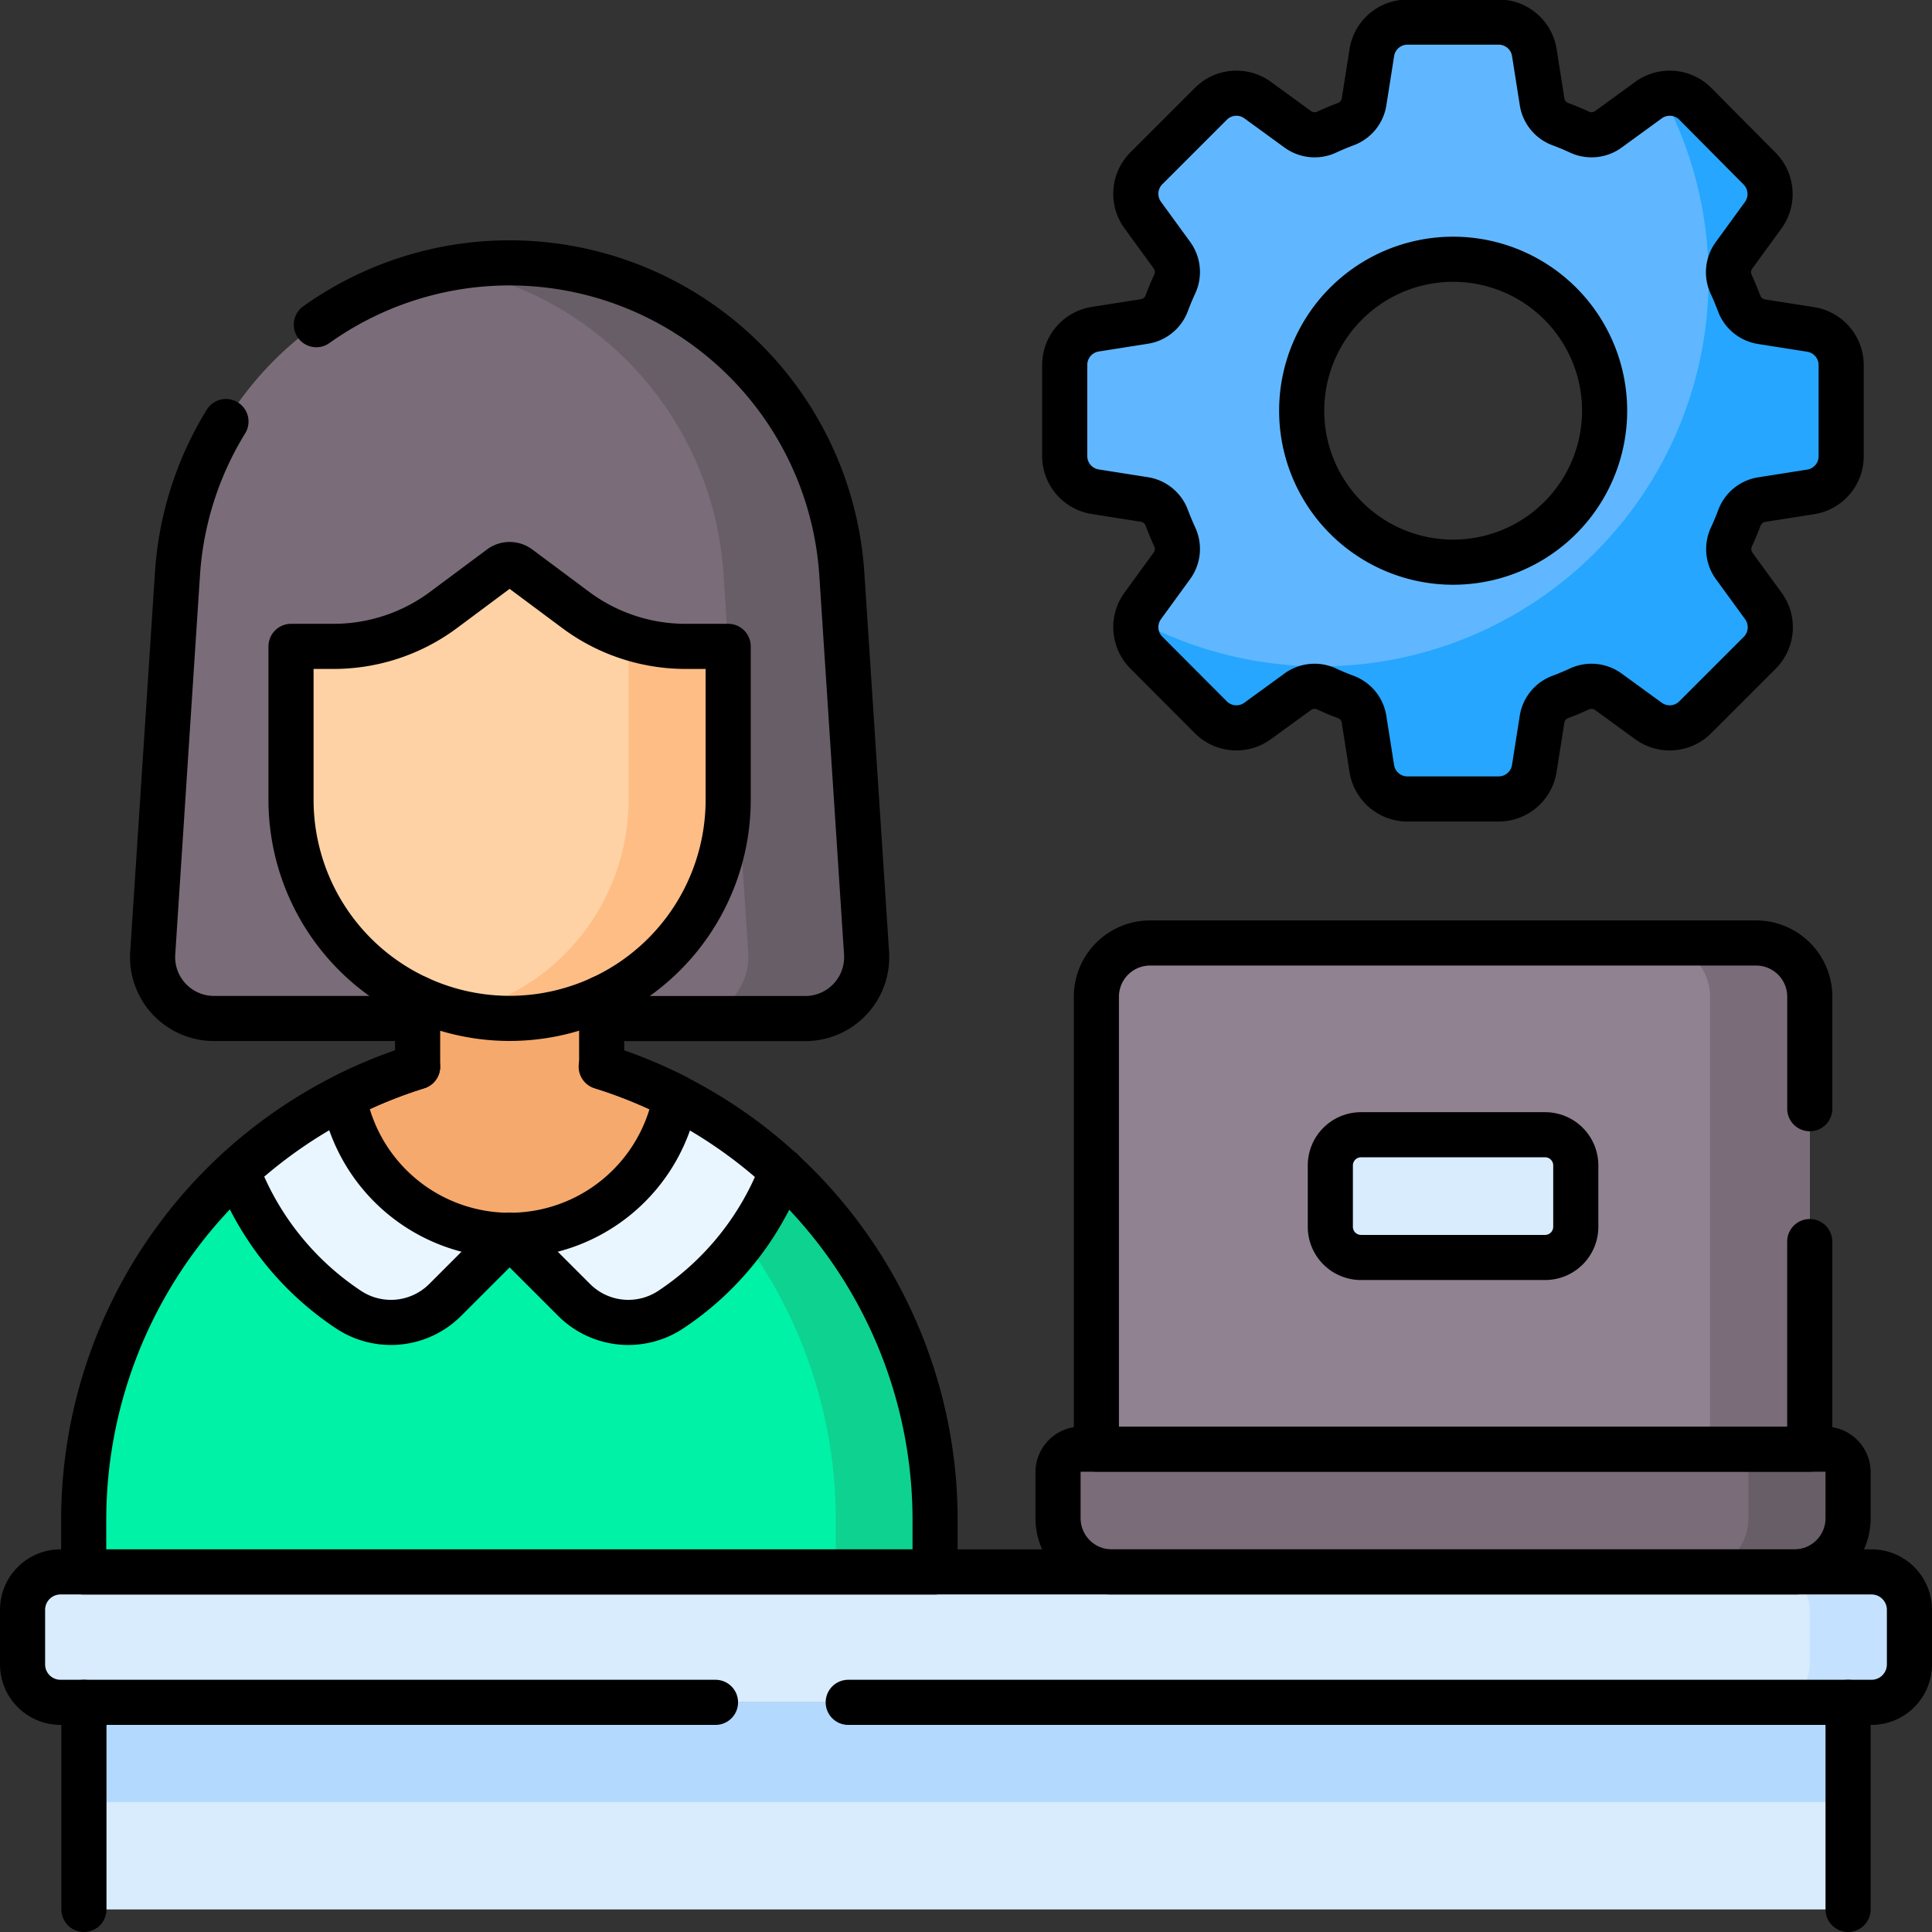 <svg xmlns="http://www.w3.org/2000/svg" width="42.82" height="42.82" viewBox="0 0 42.82 42.82">
  <rect x="0" y="0" width="42.82" height="42.82" fill="#333333" stroke="none"/>
  <g id="recursos-humanos_1_" data-name="recursos-humanos (1)" transform="translate(0.5 0.5)">
    <g id="Grupo_1068587" data-name="Grupo 1068587" transform="translate(0 0)">
      <g id="Grupo_1068585" data-name="Grupo 1068585" transform="translate(1.36 5.326)">
        <path id="Trazado_814830" data-name="Trazado 814830" d="M57.575,86.092l-.548-8.4a7.378,7.378,0,0,0-7.362-6.9h0a7.378,7.378,0,0,0-7.362,6.9l-.548,8.4a1.36,1.36,0,0,0,1.357,1.449H56.218A1.36,1.36,0,0,0,57.575,86.092Z" transform="translate(-40.23 -70.795)" fill="#7a6d79"/>
        <path id="Trazado_814831" data-name="Trazado 814831" d="M129.434,86.092l-.548-8.4a7.378,7.378,0,0,0-7.362-6.9h0a7.4,7.4,0,0,0-1.311.118,7.378,7.378,0,0,1,6.051,6.779l.548,8.4a1.36,1.36,0,0,1-1.357,1.449h2.622A1.36,1.36,0,0,0,129.434,86.092Z" transform="translate(-112.089 -70.795)" fill="#685e68"/>
        <path id="Trazado_814832" data-name="Trazado 814832" d="M35.138,282.529h-4.08a10.522,10.522,0,0,0-7.4,10.047v1.151h18.87v-1.151a10.522,10.522,0,0,0-7.4-10.047Z" transform="translate(-23.663 -264.713)" fill="#00f2a6"/>
        <path id="Trazado_814833" data-name="Trazado 814833" d="M135.98,282.529h-2.21a10.522,10.522,0,0,1,7.4,10.047v1.151h2.21v-1.151A10.522,10.522,0,0,0,135.98,282.529Z" transform="translate(-124.505 -264.713)" fill="#0ed290"/>
        <path id="Trazado_814834" data-name="Trazado 814834" d="M141.826,284.831a10.5,10.5,0,0,0-4-2.3h-2.04v3.74l1.429,1.429a1.7,1.7,0,0,0,2.147.212A6.452,6.452,0,0,0,141.826,284.831Z" transform="translate(-126.356 -264.713)" fill="#eaf6ff"/>
        <path id="Trazado_814835" data-name="Trazado 814835" d="M64.064,284.831a10.5,10.5,0,0,1,4-2.3H70.1v3.74L68.671,287.7a1.7,1.7,0,0,1-2.147.212A6.453,6.453,0,0,1,64.064,284.831Z" transform="translate(-60.664 -264.713)" fill="#eaf6ff"/>
        <path id="Trazado_814836" data-name="Trazado 814836" d="M97.784,257.253h0v-2.322H93.7v2.322h0a10.536,10.536,0,0,0-1.639.667,3.739,3.739,0,0,0,7.359,0A10.545,10.545,0,0,0,97.784,257.253Z" transform="translate(-86.309 -239.437)" fill="#f6a96c"/>
        <path id="Trazado_814837" data-name="Trazado 814837" d="M86.958,152.06a4.08,4.08,0,0,1-2.437-.807l-1.262-.94a.34.34,0,0,0-.406,0l-1.262.94a4.08,4.08,0,0,1-2.437.807h-.943v3.4a4.845,4.845,0,0,0,4.845,4.845h0A4.845,4.845,0,0,0,87.9,155.46v-3.4Z" transform="translate(-73.621 -143.56)" fill="#fed2a4"/>
        <path id="Trazado_814838" data-name="Trazado 814838" d="M127.666,169.613a4.081,4.081,0,0,1-1.267-.2v3.6a4.846,4.846,0,0,1-3.74,4.717,4.854,4.854,0,0,0,1.105.128h0a4.845,4.845,0,0,0,4.845-4.845v-3.4Z" transform="translate(-114.329 -161.113)" fill="#ffbd86"/>
      </g>
      <path id="Trazado_814839" data-name="Trazado 814839" d="M25.8,418.5H48.479a.841.841,0,0,0,.841-.842v-1.207a.841.841,0,0,0-.841-.842H8.341a.841.841,0,0,0-.841.842v1.207a.841.841,0,0,0,.841.842H25.8Z" transform="translate(-7.5 -381.27)" fill="#d8ecfe"/>
      <path id="Trazado_814840" data-name="Trazado 814840" d="M470.45,415.61h-2.21a.841.841,0,0,1,.841.841v1.207a.841.841,0,0,1-.841.841h2.21a.841.841,0,0,0,.841-.841v-1.207A.841.841,0,0,0,470.45,415.61Z" transform="translate(-429.471 -381.27)" fill="#c4e2ff"/>
      <rect id="Rectángulo_374157" data-name="Rectángulo 374157" width="39.1" height="4.59" transform="translate(1.36 37.23)" fill="#d8ecfe"/>
      <rect id="Rectángulo_374158" data-name="Rectángulo 374158" width="39.1" height="2.21" transform="translate(1.36 37.23)" fill="#b3dafe"/>
      <g id="Grupo_1068586" data-name="Grupo 1068586" transform="translate(22.95 20.4)">
        <path id="Trazado_814841" data-name="Trazado 814841" d="M306.156,261.159h-15.81v-10.03a1.19,1.19,0,0,1,1.19-1.19h13.43a1.19,1.19,0,0,1,1.19,1.19Z" transform="translate(-289.496 -249.939)" fill="#918291"/>
        <path id="Trazado_814842" data-name="Trazado 814842" d="M440.04,249.939h-2.21a1.19,1.19,0,0,1,1.19,1.19v10.03h2.21v-10.03A1.19,1.19,0,0,0,440.04,249.939Z" transform="translate(-424.57 -249.939)" fill="#7a6d79"/>
        <path id="Trazado_814843" data-name="Trazado 814843" d="M281.434,386h15.13a1.19,1.19,0,0,0,1.19-1.19v-1.02a.51.51,0,0,0-.51-.51h-16.49a.51.51,0,0,0-.51.51v1.02A1.19,1.19,0,0,0,281.434,386Z" transform="translate(-280.244 -372.061)" fill="#7a6d79"/>
        <path id="Trazado_814844" data-name="Trazado 814844" d="M450.821,383.28h-2.21a.51.51,0,0,1,.51.51v1.02a1.19,1.19,0,0,1-1.19,1.19h2.21a1.19,1.19,0,0,0,1.19-1.19v-1.02A.51.51,0,0,0,450.821,383.28Z" transform="translate(-433.821 -372.06)" fill="#685e68"/>
      </g>
      <path id="Trazado_814845" data-name="Trazado 814845" d="M299.259,17.116V15.091a.8.8,0,0,0-.674-.788l-1.085-.171a.634.634,0,0,1-.5-.4q-.083-.222-.182-.436a.634.634,0,0,1,.066-.636l.647-.889a.8.8,0,0,0-.081-1.034L296.024,9.3a.8.8,0,0,0-1.034-.081l-.889.647a.634.634,0,0,1-.636.066q-.214-.1-.436-.182a.633.633,0,0,1-.4-.5l-.171-1.085a.8.8,0,0,0-.788-.674h-2.025a.8.8,0,0,0-.788.674l-.171,1.085a.633.633,0,0,1-.4.5q-.222.083-.436.182a.634.634,0,0,1-.636-.066l-.889-.647a.8.8,0,0,0-1.034.081l-1.432,1.432a.8.8,0,0,0-.081,1.034l.647.889a.634.634,0,0,1,.066.636q-.1.214-.182.436a.633.633,0,0,1-.5.4l-1.085.171a.8.8,0,0,0-.674.788v2.025a.8.8,0,0,0,.674.788l1.085.171a.633.633,0,0,1,.5.4q.083.222.182.436a.634.634,0,0,1-.066.636l-.647.889a.8.8,0,0,0,.081,1.034L285.29,22.9a.8.8,0,0,0,1.034.081l.889-.647a.634.634,0,0,1,.636-.066q.214.1.436.182a.634.634,0,0,1,.4.5l.171,1.085a.8.8,0,0,0,.788.674h2.025a.8.8,0,0,0,.788-.674l.171-1.085a.633.633,0,0,1,.4-.5q.222-.083.436-.182a.634.634,0,0,1,.636.066l.889.647a.8.8,0,0,0,1.034-.081l1.432-1.432a.8.8,0,0,0,.081-1.034l-.647-.889a.634.634,0,0,1-.066-.636q.1-.214.182-.436a.633.633,0,0,1,.5-.4l1.085-.171A.8.8,0,0,0,299.259,17.116Zm-8.6,2.345a3.357,3.357,0,1,1,3.357-3.357A3.357,3.357,0,0,1,290.657,19.461Z" transform="translate(-258.952 -7.501)" fill="#60b7ff"/>
      <path id="Trazado_814846" data-name="Trazado 814846" d="M315.68,31.4l-1.085-.171a.633.633,0,0,1-.5-.4q-.083-.222-.182-.436a.634.634,0,0,1,.066-.636l.647-.889a.8.8,0,0,0-.081-1.034L313.118,26.4a.8.8,0,0,0-.732-.215,8.6,8.6,0,0,1-11.65,11.65.8.8,0,0,0,.215.732L302.384,40a.8.8,0,0,0,1.034.081l.889-.647a.634.634,0,0,1,.636-.066q.214.1.436.182a.633.633,0,0,1,.4.5l.171,1.085a.8.8,0,0,0,.788.674h2.025a.8.8,0,0,0,.788-.674l.171-1.085a.633.633,0,0,1,.4-.5q.222-.083.436-.182a.634.634,0,0,1,.636.066l.889.647A.8.8,0,0,0,313.118,40l1.432-1.432a.8.8,0,0,0,.081-1.034l-.647-.889a.634.634,0,0,1-.066-.636q.1-.214.182-.436a.634.634,0,0,1,.5-.4L315.68,35a.8.8,0,0,0,.674-.788V32.185A.8.8,0,0,0,315.68,31.4Z" transform="translate(-276.046 -24.595)" fill="#26a6fe"/>
      <path id="Trazado_814847" data-name="Trazado 814847" d="M356.726,303.167h-4.08a.68.68,0,0,1-.68-.68v-1.36a.68.68,0,0,1,.68-.68h4.08a.68.68,0,0,1,.68.68v1.36A.68.68,0,0,1,356.726,303.167Z" transform="translate(-322.981 -275.797)" fill="#d8ecfe"/>
    </g>
    <g id="Grupo_1068588" data-name="Grupo 1068588" transform="translate(0 0)">
      <path id="Trazado_814848" data-name="Trazado 814848" d="M43.38,112.59a7.345,7.345,0,0,0-1.075,3.381l-.548,8.4a1.36,1.36,0,0,0,1.356,1.449h4.514" transform="translate(-38.872 -103.747)" fill="none" stroke="#000" stroke-linecap="round" stroke-linejoin="round" stroke-miterlimit="10" stroke-width="1"/>
      <path id="Trazado_814849" data-name="Trazado 814849" d="M84.88,72.17A7.38,7.38,0,0,1,96.527,77.7l.548,8.4a1.361,1.361,0,0,1-1.357,1.449H91.2" transform="translate(-78.369 -65.474)" fill="none" stroke="#000" stroke-linecap="round" stroke-linejoin="round" stroke-miterlimit="10" stroke-width="1"/>
      <path id="Trazado_814850" data-name="Trazado 814850" d="M135.791,311.324l1.429,1.429a1.7,1.7,0,0,0,2.147.212,6.453,6.453,0,0,0,2.46-3.078" transform="translate(-124.996 -284.442)" fill="none" stroke="#000" stroke-linecap="round" stroke-linejoin="round" stroke-miterlimit="10" stroke-width="1"/>
      <path id="Trazado_814851" data-name="Trazado 814851" d="M70.1,311.324l-1.429,1.429a1.7,1.7,0,0,1-2.147.212,6.453,6.453,0,0,1-2.46-3.078" transform="translate(-59.304 -284.442)" fill="none" stroke="#000" stroke-linecap="round" stroke-linejoin="round" stroke-miterlimit="10" stroke-width="1"/>
      <path id="Trazado_814852" data-name="Trazado 814852" d="M86.958,152.06a4.08,4.08,0,0,1-2.437-.807l-1.262-.94a.34.34,0,0,0-.406,0l-1.262.94a4.08,4.08,0,0,1-2.437.807h-.943v3.4a4.845,4.845,0,0,0,4.845,4.845h0A4.845,4.845,0,0,0,87.9,155.46v-3.4Z" transform="translate(-72.261 -138.234)" fill="none" stroke="#000" stroke-linecap="round" stroke-linejoin="round" stroke-miterlimit="10" stroke-width="1"/>
      <path id="Trazado_814853" data-name="Trazado 814853" d="M31.058,282.529h0a10.522,10.522,0,0,0-7.4,10.047v1.151h18.87v-1.151a10.522,10.522,0,0,0-7.4-10.047h0" transform="translate(-22.303 -259.387)" fill="none" stroke="#000" stroke-linecap="round" stroke-linejoin="round" stroke-miterlimit="10" stroke-width="1"/>
      <path id="Trazado_814854" data-name="Trazado 814854" d="M97.781,264.455v1.521a10.626,10.626,0,0,1,1.64.667,3.74,3.74,0,0,1-7.359,0,10.635,10.635,0,0,1,1.64-.667v-1.521" transform="translate(-84.946 -242.834)" fill="none" stroke="#000" stroke-linecap="round" stroke-linejoin="round" stroke-miterlimit="10" stroke-width="1"/>
      <path id="Trazado_814855" data-name="Trazado 814855" d="M25.8,418.5H48.479a.841.841,0,0,0,.841-.842v-1.207a.841.841,0,0,0-.841-.842H8.341a.841.841,0,0,0-.841.842v1.207a.841.841,0,0,0,.841.842H22.858" transform="translate(-7.5 -381.27)" fill="none" stroke="#000" stroke-linecap="round" stroke-linejoin="round" stroke-miterlimit="10" stroke-width="1"/>
      <line id="Línea_3579" data-name="Línea 3579" y1="4.59" transform="translate(1.36 37.23)" fill="none" stroke="#000" stroke-linecap="round" stroke-linejoin="round" stroke-miterlimit="10" stroke-width="1"/>
      <line id="Línea_3580" data-name="Línea 3580" y2="4.59" transform="translate(40.46 37.23)" fill="none" stroke="#000" stroke-linecap="round" stroke-linejoin="round" stroke-miterlimit="10" stroke-width="1"/>
      <path id="Trazado_814856" data-name="Trazado 814856" d="M281.434,386h15.13a1.19,1.19,0,0,0,1.19-1.19v-1.02a.51.51,0,0,0-.51-.51h-16.49a.51.51,0,0,0-.51.51v1.02A1.19,1.19,0,0,0,281.434,386Z" transform="translate(-257.294 -351.661)" fill="none" stroke="#000" stroke-linecap="round" stroke-linejoin="round" stroke-miterlimit="10" stroke-width="1"/>
      <path id="Trazado_814857" data-name="Trazado 814857" d="M306.16,256.558v4.6H290.35V251.13a1.19,1.19,0,0,1,1.19-1.19h13.43a1.19,1.19,0,0,1,1.191,1.19v2.483" transform="translate(-266.55 -229.54)" fill="none" stroke="#000" stroke-linecap="round" stroke-linejoin="round" stroke-miterlimit="10" stroke-width="1"/>
      <path id="Trazado_814858" data-name="Trazado 814858" d="M299.259,17.116V15.091a.8.8,0,0,0-.674-.788l-1.085-.171a.634.634,0,0,1-.5-.4q-.083-.222-.182-.436a.634.634,0,0,1,.066-.636l.647-.889a.8.8,0,0,0-.081-1.034L296.024,9.3a.8.8,0,0,0-1.034-.081l-.889.647a.634.634,0,0,1-.636.066q-.214-.1-.436-.182a.633.633,0,0,1-.4-.5l-.171-1.085a.8.8,0,0,0-.788-.674h-2.025a.8.8,0,0,0-.788.674l-.171,1.085a.633.633,0,0,1-.4.5q-.222.083-.436.182a.634.634,0,0,1-.636-.066l-.889-.647a.8.8,0,0,0-1.034.081l-1.432,1.432a.8.8,0,0,0-.081,1.034l.647.889a.634.634,0,0,1,.066.636q-.1.214-.182.436a.633.633,0,0,1-.5.4l-1.085.171a.8.8,0,0,0-.674.788v2.025a.8.8,0,0,0,.674.788l1.085.171a.633.633,0,0,1,.5.4q.083.222.182.436a.634.634,0,0,1-.066.636l-.647.889a.8.8,0,0,0,.081,1.034L285.29,22.9a.8.8,0,0,0,1.034.081l.889-.647a.634.634,0,0,1,.636-.066q.214.1.436.182a.634.634,0,0,1,.4.5l.171,1.085a.8.8,0,0,0,.788.674h2.025a.8.8,0,0,0,.788-.674l.171-1.085a.633.633,0,0,1,.4-.5q.222-.083.436-.182a.634.634,0,0,1,.636.066l.889.647a.8.8,0,0,0,1.034-.081l1.432-1.432a.8.8,0,0,0,.081-1.034l-.647-.889a.634.634,0,0,1-.066-.636q.1-.214.182-.436a.633.633,0,0,1,.5-.4l1.085-.171A.8.8,0,0,0,299.259,17.116Zm-8.6,2.345a3.357,3.357,0,1,1,3.357-3.357A3.357,3.357,0,0,1,290.657,19.461Z" transform="translate(-258.952 -7.501)" fill="none" stroke="#000" stroke-linecap="round" stroke-linejoin="round" stroke-miterlimit="10" stroke-width="1"/>
      <path id="Trazado_814859" data-name="Trazado 814859" d="M356.726,303.167h-4.08a.68.68,0,0,1-.68-.68v-1.36a.68.68,0,0,1,.68-.68h4.08a.68.68,0,0,1,.68.68v1.36A.68.68,0,0,1,356.726,303.167Z" transform="translate(-322.981 -275.797)" fill="none" stroke="#000" stroke-linecap="round" stroke-linejoin="round" stroke-miterlimit="10" stroke-width="1"/>
    </g>
  </g>
</svg>
